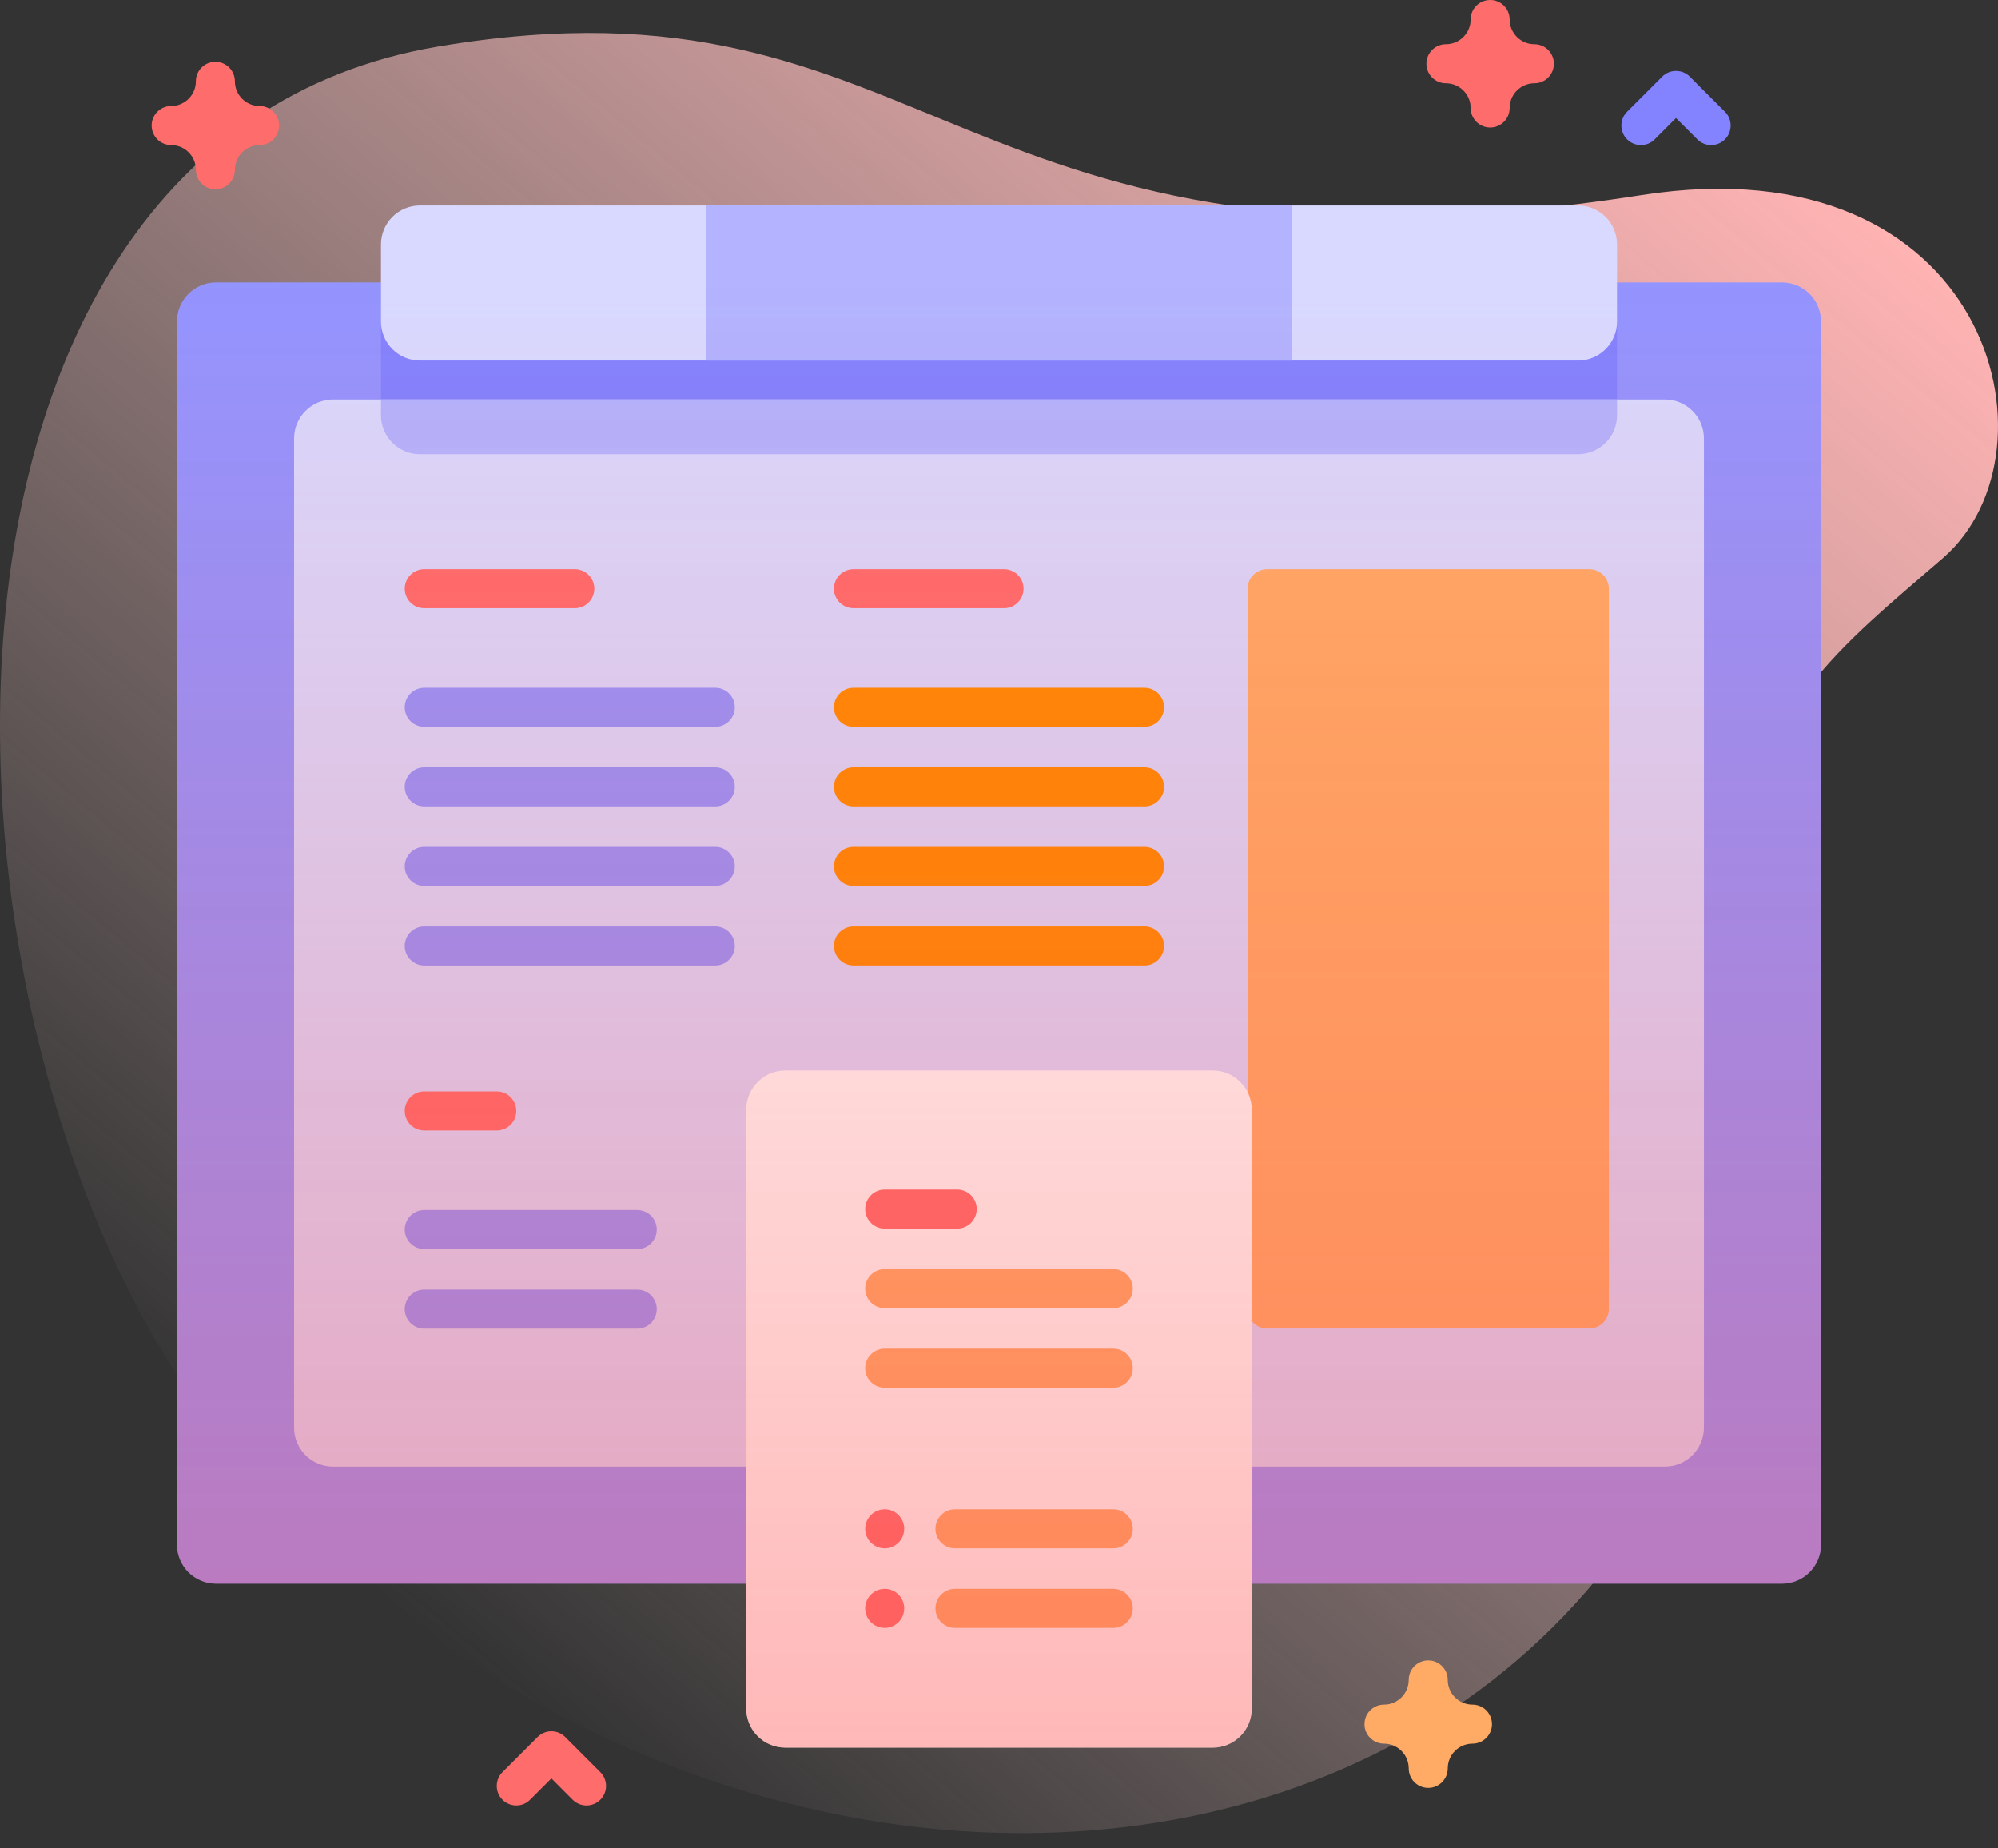 <svg width="120" height="111" viewBox="0 0 120 111" fill="none" xmlns="http://www.w3.org/2000/svg">
<rect x="0" y="0" width="120" height="111" fill="#333333" stroke="none"/>
<path d="M98.597 11.714C56.905 18.215 56.393 -2.268 26.314 2.794C-7.545 8.492 -5.242 63.871 13.606 86.646C46.645 126.57 113.893 115.823 105.68 51.816C104.58 43.24 110.819 38.621 116.704 33.504C124.097 27.077 119.467 8.46 98.597 11.714V11.714Z" fill="url(#paint0_linear_610_63360)"/>
<path d="M109.369 19.302V92.76C109.369 94.054 108.319 95.104 107.025 95.104H12.975C11.681 95.104 10.631 94.054 10.631 92.76V19.302C10.631 18.009 11.681 16.959 12.975 16.959H107.025C108.319 16.959 109.369 18.009 109.369 19.302V19.302Z" fill="#9494FF"/>
<path d="M97.12 16.959V24.934C97.12 26.228 96.07 27.278 94.776 27.278H25.223C23.93 27.278 22.88 26.228 22.88 24.934V16.959H97.12Z" fill="#8383FF"/>
<path d="M102.338 26.334V85.729C102.338 87.023 101.288 88.073 99.994 88.073H20.006C18.712 88.073 17.663 87.023 17.663 85.729V26.334C17.663 25.04 18.712 23.99 20.006 23.99H99.994C101.288 23.99 102.338 25.04 102.338 26.334Z" fill="#D9D9FF"/>
<path d="M34.524 36.526H25.481C24.834 36.526 24.309 36.002 24.309 35.355C24.309 34.707 24.834 34.183 25.481 34.183H34.524C35.171 34.183 35.696 34.707 35.696 35.355C35.696 36.002 35.171 36.526 34.524 36.526Z" fill="#FF6C6C"/>
<path d="M42.962 43.647H25.481C24.834 43.647 24.309 43.122 24.309 42.475C24.309 41.828 24.834 41.303 25.481 41.303H42.962C43.609 41.303 44.133 41.828 44.133 42.475C44.133 43.122 43.609 43.647 42.962 43.647Z" fill="#9494FF"/>
<path d="M42.962 48.424H25.481C24.834 48.424 24.309 47.899 24.309 47.252C24.309 46.605 24.834 46.08 25.481 46.08H42.962C43.609 46.08 44.133 46.605 44.133 47.252C44.133 47.899 43.609 48.424 42.962 48.424Z" fill="#9494FF"/>
<path d="M42.962 53.201H25.481C24.834 53.201 24.309 52.676 24.309 52.029C24.309 51.382 24.834 50.857 25.481 50.857H42.962C43.609 50.857 44.133 51.382 44.133 52.029C44.133 52.676 43.609 53.201 42.962 53.201Z" fill="#9494FF"/>
<path d="M42.962 57.978H25.481C24.834 57.978 24.309 57.453 24.309 56.806C24.309 56.159 24.834 55.634 25.481 55.634H42.962C43.609 55.634 44.133 56.159 44.133 56.806C44.133 57.453 43.609 57.978 42.962 57.978Z" fill="#9494FF"/>
<path d="M29.837 67.889H25.481C24.834 67.889 24.309 67.364 24.309 66.717C24.309 66.07 24.834 65.545 25.481 65.545H29.837C30.484 65.545 31.009 66.07 31.009 66.717C31.009 67.364 30.484 67.889 29.837 67.889Z" fill="#FF6C6C"/>
<path d="M38.274 75.01H25.481C24.834 75.01 24.309 74.485 24.309 73.838C24.309 73.191 24.834 72.666 25.481 72.666H38.274C38.921 72.666 39.446 73.191 39.446 73.838C39.446 74.485 38.921 75.01 38.274 75.01Z" fill="#9494FF"/>
<path d="M38.274 79.787H25.481C24.834 79.787 24.309 79.262 24.309 78.615C24.309 77.968 24.834 77.443 25.481 77.443H38.274C38.921 77.443 39.446 77.968 39.446 78.615C39.446 79.262 38.921 79.787 38.274 79.787Z" fill="#9494FF"/>
<path d="M60.302 36.526H51.259C50.612 36.526 50.087 36.002 50.087 35.355C50.087 34.707 50.612 34.183 51.259 34.183H60.302C60.949 34.183 61.474 34.707 61.474 35.355C61.474 36.002 60.949 36.526 60.302 36.526Z" fill="#FF6C6C"/>
<path d="M68.74 43.647H51.259C50.612 43.647 50.087 43.122 50.087 42.475C50.087 41.828 50.612 41.303 51.259 41.303H68.74C69.387 41.303 69.912 41.828 69.912 42.475C69.912 43.122 69.387 43.647 68.74 43.647Z" fill="#FF8B00"/>
<path d="M68.74 48.424H51.259C50.612 48.424 50.087 47.899 50.087 47.252C50.087 46.605 50.612 46.08 51.259 46.08H68.74C69.387 46.08 69.912 46.605 69.912 47.252C69.912 47.899 69.387 48.424 68.74 48.424Z" fill="#FF8B00"/>
<path d="M68.74 53.201H51.259C50.612 53.201 50.087 52.676 50.087 52.029C50.087 51.382 50.612 50.857 51.259 50.857H68.74C69.387 50.857 69.912 51.382 69.912 52.029C69.912 52.676 69.387 53.201 68.74 53.201Z" fill="#FF8B00"/>
<path d="M68.74 57.978H51.259C50.612 57.978 50.087 57.453 50.087 56.806C50.087 56.159 50.612 55.634 51.259 55.634H68.74C69.387 55.634 69.912 56.159 69.912 56.806C69.912 57.453 69.387 57.978 68.74 57.978Z" fill="#FF8B00"/>
<path d="M96.628 35.355V78.606C96.628 79.253 96.103 79.778 95.456 79.778H76.102C75.455 79.778 74.93 79.253 74.93 78.606V35.355C74.93 34.708 75.455 34.183 76.102 34.183H95.456C96.103 34.183 96.628 34.708 96.628 35.355Z" fill="#FFAB66"/>
<path d="M94.776 21.652H25.224C23.93 21.652 22.881 20.603 22.881 19.309V14.682C22.881 13.387 23.93 12.338 25.224 12.338H94.775C96.07 12.338 97.119 13.387 97.119 14.682V19.309C97.119 20.603 96.07 21.652 94.776 21.652V21.652Z" fill="#D9D9FF"/>
<path d="M42.417 12.338H77.583V21.652H42.417V12.338Z" fill="#B3B3FF"/>
<path d="M72.835 104.95H47.165C45.871 104.95 44.821 103.901 44.821 102.606V66.633C44.821 65.339 45.871 64.289 47.165 64.289H72.835C74.129 64.289 75.179 65.339 75.179 66.633V102.606C75.179 103.901 74.129 104.95 72.835 104.95Z" fill="white"/>
<path d="M57.49 73.78H53.135C52.488 73.78 51.963 73.255 51.963 72.608C51.963 71.961 52.488 71.436 53.135 71.436H57.49C58.137 71.436 58.662 71.961 58.662 72.608C58.662 73.255 58.138 73.78 57.49 73.78Z" fill="#FF6C6C"/>
<path d="M66.865 78.557H53.135C52.488 78.557 51.963 78.032 51.963 77.385C51.963 76.738 52.488 76.213 53.135 76.213H66.865C67.512 76.213 68.037 76.738 68.037 77.385C68.037 78.032 67.513 78.557 66.865 78.557Z" fill="#FFAB66"/>
<path d="M66.865 83.334H53.135C52.488 83.334 51.963 82.809 51.963 82.162C51.963 81.515 52.488 80.99 53.135 80.99H66.865C67.512 80.99 68.037 81.515 68.037 82.162C68.037 82.809 67.513 83.334 66.865 83.334Z" fill="#FFAB66"/>
<path d="M66.865 92.983H57.353C56.706 92.983 56.182 92.458 56.182 91.811C56.182 91.164 56.706 90.639 57.353 90.639H66.865C67.512 90.639 68.037 91.164 68.037 91.811C68.037 92.458 67.513 92.983 66.865 92.983Z" fill="#FFAB66"/>
<path d="M53.135 92.983C53.782 92.983 54.307 92.459 54.307 91.811C54.307 91.164 53.782 90.639 53.135 90.639C52.488 90.639 51.963 91.164 51.963 91.811C51.963 92.459 52.488 92.983 53.135 92.983Z" fill="#FF6C6C"/>
<path d="M53.135 97.76C53.782 97.76 54.307 97.235 54.307 96.588C54.307 95.941 53.782 95.416 53.135 95.416C52.488 95.416 51.963 95.941 51.963 96.588C51.963 97.235 52.488 97.76 53.135 97.76Z" fill="#FF6C6C"/>
<path d="M66.865 97.76H57.353C56.706 97.76 56.182 97.235 56.182 96.588C56.182 95.941 56.706 95.416 57.353 95.416H66.865C67.512 95.416 68.037 95.941 68.037 96.588C68.037 97.235 67.513 97.76 66.865 97.76Z" fill="#FFAB66"/>
<path d="M97.12 23.99V24.934C97.12 26.228 96.07 27.278 94.776 27.278H25.223C23.93 27.278 22.88 26.228 22.88 24.934V23.99H97.12Z" fill="#B3B3FF"/>
<path d="M85.779 107.367C85.132 107.367 84.607 106.842 84.607 106.195C84.607 105.377 83.941 104.711 83.123 104.711C82.475 104.711 81.951 104.186 81.951 103.539C81.951 102.892 82.475 102.367 83.123 102.367C83.941 102.367 84.607 101.701 84.607 100.883C84.607 100.236 85.132 99.711 85.779 99.711C86.426 99.711 86.951 100.236 86.951 100.883C86.951 101.701 87.617 102.367 88.435 102.367C89.082 102.367 89.607 102.892 89.607 103.539C89.607 104.186 89.082 104.711 88.435 104.711C87.617 104.711 86.951 105.377 86.951 106.195C86.951 106.842 86.426 107.367 85.779 107.367Z" fill="#FFAB66"/>
<path d="M12.936 11.367C12.289 11.367 11.764 10.842 11.764 10.195C11.764 9.377 11.099 8.711 10.28 8.711C9.633 8.711 9.108 8.186 9.108 7.539C9.108 6.892 9.633 6.367 10.28 6.367C11.099 6.367 11.764 5.701 11.764 4.883C11.764 4.236 12.289 3.711 12.936 3.711C13.583 3.711 14.108 4.236 14.108 4.883C14.108 5.701 14.774 6.367 15.592 6.367C16.24 6.367 16.764 6.892 16.764 7.539C16.764 8.186 16.24 8.711 15.592 8.711C14.774 8.711 14.108 9.377 14.108 10.195C14.108 10.842 13.583 11.367 12.936 11.367V11.367Z" fill="#FF6C6C"/>
<path d="M89.498 7.656C88.851 7.656 88.327 7.131 88.327 6.484C88.327 5.666 87.66 5 86.842 5C86.195 5 85.67 4.475 85.67 3.828C85.67 3.181 86.195 2.656 86.842 2.656C87.66 2.656 88.327 1.99 88.327 1.172C88.327 0.525 88.851 0 89.498 0C90.146 0 90.67 0.525 90.67 1.172C90.67 1.99 91.336 2.656 92.155 2.656C92.802 2.656 93.326 3.181 93.326 3.828C93.326 4.475 92.802 5 92.155 5C91.336 5 90.67 5.666 90.67 6.484C90.67 7.131 90.146 7.656 89.498 7.656Z" fill="#FF6C6C"/>
<path d="M102.77 8.711C102.471 8.711 102.17 8.596 101.942 8.368L100.661 7.087L99.38 8.368C98.923 8.825 98.18 8.825 97.723 8.368C97.265 7.91 97.265 7.168 97.723 6.71L99.833 4.601C100.29 4.144 101.032 4.144 101.49 4.601L103.599 6.71C104.057 7.168 104.057 7.91 103.599 8.368C103.37 8.596 103.07 8.711 102.77 8.711Z" fill="#8383FF"/>
<path d="M35.227 108.422C34.927 108.422 34.627 108.307 34.398 108.079L33.118 106.798L31.837 108.079C31.38 108.536 30.638 108.536 30.18 108.079C29.722 107.621 29.722 106.879 30.18 106.421L32.289 104.312C32.747 103.854 33.489 103.854 33.947 104.312L36.056 106.421C36.514 106.879 36.514 107.621 36.056 108.079C35.827 108.307 35.527 108.422 35.227 108.422Z" fill="#FF6C6C"/>
<path d="M107.025 16.959H12.975C11.681 16.959 10.631 18.009 10.631 19.302V92.76C10.631 94.054 11.681 95.104 12.975 95.104H44.821V102.606C44.821 103.901 45.871 104.95 47.165 104.95H72.835C74.129 104.95 75.179 103.901 75.179 102.606V95.104H107.025C108.319 95.104 109.369 94.054 109.369 92.76V19.302C109.369 18.009 108.319 16.959 107.025 16.959Z" fill="url(#paint1_linear_610_63360)"/>
<defs>
<linearGradient id="paint0_linear_610_63360" x1="19.541" y1="93.076" x2="97.38" y2="0.312" gradientUnits="userSpaceOnUse">
<stop stop-color="#FFD9D9" stop-opacity="0"/>
<stop offset="0.998" stop-color="#FFB3B3"/>
</linearGradient>
<linearGradient id="paint1_linear_610_63360" x1="60" y1="104.95" x2="60" y2="16.959" gradientUnits="userSpaceOnUse">
<stop stop-color="#FF4D4D" stop-opacity="0.4"/>
<stop offset="0.146" stop-color="#FF4D4D" stop-opacity="0.342"/>
<stop offset="1" stop-color="#FF4D4D" stop-opacity="0"/>
</linearGradient>
</defs>
</svg>
